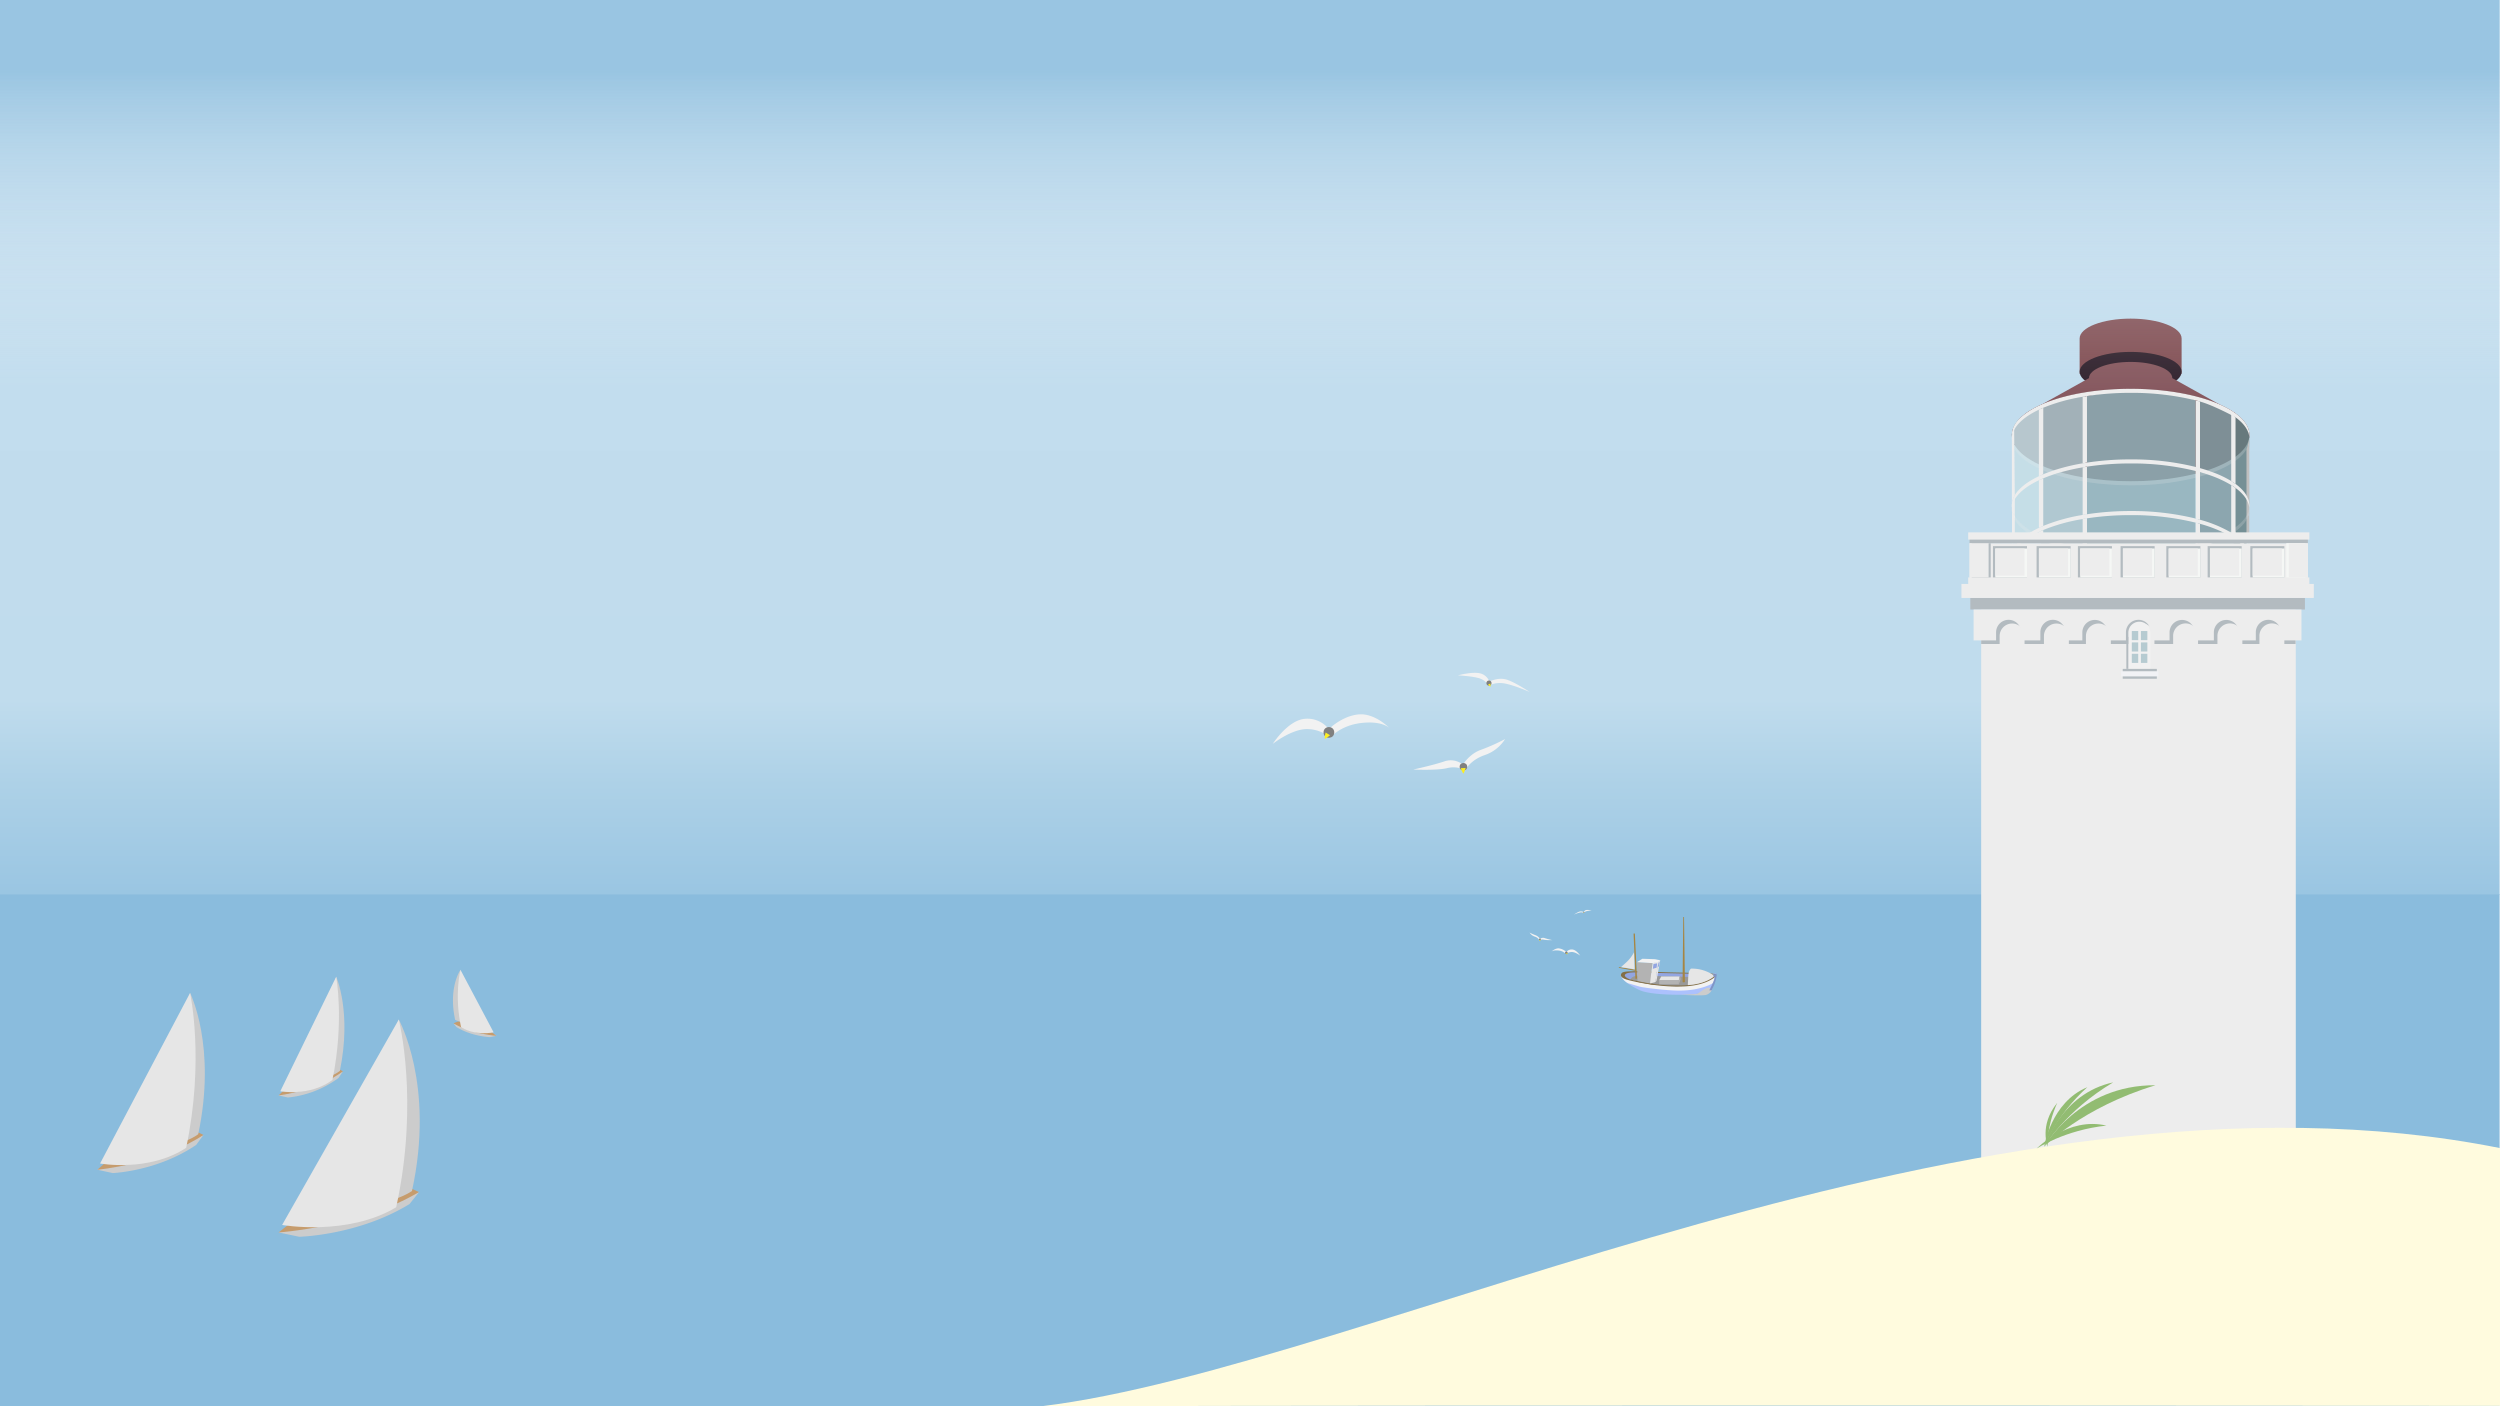 <svg xmlns="http://www.w3.org/2000/svg" xmlns:xlink="http://www.w3.org/1999/xlink" viewBox="0 0 1920 1080"><defs><style>.cls-1{fill:url(#linear-gradient);}.cls-2{fill:#8abcdd;}.cls-3{fill:#835156;}.cls-4{fill:#32242f;}.cls-5{fill:#875960;}.cls-6{fill:#54262c;}.cls-7{fill:#93b2ba;}.cls-10,.cls-11,.cls-7,.cls-8,.cls-9{opacity:0.87;}.cls-8{fill:#aec6cc;}.cls-9{fill:#c6dfe5;}.cls-10{fill:#849fa5;}.cls-11{fill:#6a8589;}.cls-12{fill:none;}.cls-13,.cls-18{fill:#ededed;}.cls-14{fill:#f4f4f4;}.cls-15{fill:#bfbfbf;}.cls-16{fill:#d8d8d8;}.cls-17{fill:#cecece;}.cls-18{opacity:0.2;}.cls-19{fill:#b3bbc0;}.cls-20{fill:#f5f7f5;}.cls-21{fill:#f1f1f1;}.cls-22{fill:#f1f2f5;}.cls-23{fill:#fffbde;}.cls-24{fill:#92bc72;}.cls-25{fill:#ccc;}.cls-26{fill:#c69c6d;}.cls-27{fill:#e6e6e6;}.cls-28{fill:#f2f2f2;}.cls-29{fill:gray;}.cls-30{fill:#fcee21;}.cls-31{fill:#acc1fd;}.cls-32{fill:#92a5e1;}.cls-33{fill:#999;}.cls-34{fill:#836f47;}.cls-35{fill:#95b2e5;}.cls-36{fill:#a68542;}.cls-37{fill:#b3b3b3;}.cls-38{fill:#7f95c6;}.cls-39{opacity:0.75;fill:url(#linear-gradient-2);}</style><linearGradient id="linear-gradient" x1="959.69" y1="2.06" x2="959.69" y2="1094.03" gradientUnits="userSpaceOnUse"><stop offset="0" stop-color="#c7e0ef"/><stop offset="0.14" stop-color="#c3ddee"/><stop offset="0.49" stop-color="#c0dced"/><stop offset="0.55" stop-color="#add1e7"/><stop offset="0.63" stop-color="#99c5e2"/><stop offset="0.71" stop-color="#8ebede"/><stop offset="0.8" stop-color="#8abcdd"/></linearGradient><linearGradient id="linear-gradient-2" x1="959.69" y1="0.3" x2="959.69" y2="301.08" gradientUnits="userSpaceOnUse"><stop offset="0.18" stop-color="#8abcdd"/><stop offset="0.22" stop-color="#91c0df" stop-opacity="0.94"/><stop offset="0.51" stop-color="#bfdbed" stop-opacity="0.54"/><stop offset="0.74" stop-color="#e2eef6" stop-opacity="0.25"/><stop offset="0.91" stop-color="#f7fafd" stop-opacity="0.07"/><stop offset="1" stop-color="#fff" stop-opacity="0"/></linearGradient></defs><g id="Fyr_og_hav" data-name="Fyr og hav"><rect class="cls-1" x="-0.31" y="-0.44" width="1920" height="687.65"/><rect class="cls-2" x="-0.31" y="686.75" width="1920" height="394.11"/><path class="cls-3" d="M1636.32,244.7c-21.63,0-39.16,6.82-39.16,15.24v27.21h78.32V259.94C1675.48,251.52,1658,244.7,1636.32,244.7Z"/><ellipse class="cls-4" cx="1636.32" cy="285.49" rx="39.16" ry="15.23"/><path class="cls-5" d="M1668.34,290.4c0-6.88-14.34-12.45-32-12.45s-32,5.57-32,12.45l-48.55,27.08h161.14Z"/><ellipse class="cls-6" cx="1636.32" cy="334.13" rx="91.22" ry="35.48"/><path class="cls-7" d="M1602.81,304.18s16.31-4.06,41.73-4.06,41.74,7.38,41.74,7.38V424.85s-26.37-3.83-41.74-3.89-41.73.57-41.73.57Z"/><polygon class="cls-8" points="1567.55 311.5 1601.14 303.05 1601.14 418.23 1567.55 427.59 1567.55 311.5"/><path class="cls-9" d="M1547.37,425.54,1547,341.3s-3.38-1.19-1.1-11.93,21.47-16.21,21.47-16.21l.18,97.29Z"/><polygon class="cls-10" points="1687.94 306.73 1715.23 317.12 1715.23 428.73 1687.94 418.01 1687.94 306.73"/><path class="cls-11" d="M1714.63,318.18s12.58,5.5,12.81,17.46c.1,4.67-2.5,99-2.5,99l-9.71-8.54-.6-107.9"/><path class="cls-12" d="M1689.6,399.19a98.51,98.51,0,0,1,22.35,9c.55-.32,1.09-.64,1.62-1V372.54a87.24,87.24,0,0,0-18.41-8.24c-1.79.59-3.65,1.15-5.56,1.69Z"/><path class="cls-12" d="M1690.09,362.75l-.49-.14v.28Z"/><path class="cls-12" d="M1636.32,372.67a221.11,221.11,0,0,1-33.51-2.47V395a222.41,222.41,0,0,1,33.51-2.47,205.5,205.5,0,0,1,50,5.79V366.88A205.5,205.5,0,0,1,1636.32,372.67Z"/><path class="cls-12" d="M1636.32,369.57a205.5,205.5,0,0,0,50-5.79v-2.06a205.5,205.5,0,0,0-50-5.79,222.31,222.31,0,0,0-33.51,2.47v8.7A222.31,222.31,0,0,0,1636.32,369.57Z"/><path class="cls-12" d="M1723.28,417.25v-15.1a34.68,34.68,0,0,1-6.39,5.91v3.29A34.64,34.64,0,0,1,1723.28,417.25Z"/><path class="cls-12" d="M1723.28,399V380.68a34.34,34.34,0,0,0-6.39-5.91V405A34.68,34.68,0,0,0,1723.28,399Z"/><path class="cls-12" d="M1545.71,387.31a6.51,6.51,0,0,0,0,5.1Z"/><path class="cls-12" d="M1560.69,408.15c1.62-.94,3.36-1.84,5.2-2.71V368.86c-7.54,3.56-13.32,7.7-16.86,12.22v17.55A40,40,0,0,0,1560.69,408.15Z"/><path class="cls-12" d="M1549,401.75v15.91a36.81,36.81,0,0,1,9.11-8A37,37,0,0,1,1549,401.75Z"/><path class="cls-12" d="M1599.48,395.52V369.66a155.64,155.64,0,0,1-22-5.36c-2.91,1-5.67,2-8.26,3.08V404A140.29,140.29,0,0,1,1599.48,395.52Z"/><path class="cls-12" d="M1599.48,358.94a160.7,160.7,0,0,0-16.94,3.81,165.87,165.87,0,0,0,16.94,3.81Z"/><path class="cls-12" d="M1569.21,364.27c1.24-.52,2.52-1,3.84-1.52-1.32-.5-2.6-1-3.84-1.53Z"/><path class="cls-12" d="M1569.21,313.16v45c2.59,1.09,5.35,2.12,8.26,3.08a154.28,154.28,0,0,1,22-5.36V304.72A139.72,139.72,0,0,0,1569.21,313.16Z"/><path class="cls-12" d="M1549,347.52V378c3.54-4.52,9.32-8.66,16.86-12.21v-6C1558.35,356.18,1552.57,352,1549,347.52Z"/><path class="cls-12" d="M1636.32,301.71a221,221,0,0,0-33.51,2.47v51.11a222.41,222.41,0,0,1,33.51-2.47,205,205,0,0,1,50,5.8V307.5A205.5,205.5,0,0,0,1636.32,301.71Z"/><path class="cls-12" d="M1545.71,334.8H1549v9.61c3.54,4.53,9.32,8.67,16.86,12.23v-42c-12.2,5.76-19.82,13-20.7,21a15,15,0,0,0,.52,2.55Z"/><path class="cls-12" d="M1713.57,319h1.06c-6.41-4.16-14.94-7.77-25-10.6v51.12c1.91.53,3.77,1.1,5.56,1.69a87.24,87.24,0,0,0,18.41-8.24Z"/><path class="cls-12" d="M1716.89,320.55v30.18a34.68,34.68,0,0,0,6.39-5.91v-10h3.32v4.37a14.74,14.74,0,0,0,.84-3.53C1726.84,330.2,1723.09,325.08,1716.89,320.55Z"/><path class="cls-12" d="M1716.89,353.84v17.82a34.68,34.68,0,0,1,6.39,5.91V347.93A34.68,34.68,0,0,1,1716.89,353.84Z"/><path class="cls-12" d="M1699.59,362.75a80.62,80.62,0,0,1,14,6.68V356.07A81.36,81.36,0,0,1,1699.59,362.75Z"/><path class="cls-12" d="M1565.89,408.55c-.8.37-1.58.76-2.34,1.15.76.39,1.54.78,2.34,1.16Z"/><path class="cls-12" d="M1636.32,463.48c40.76,0,75.26-10.4,87-24.75V420.36a34.68,34.68,0,0,0-6.39-5.91v27.69h-3.32V412.22c-.53-.32-1.07-.65-1.62-1a99,99,0,0,1-22.35,8.95v9.33h-3.32V421.1a205.5,205.5,0,0,1-50,5.79,221.11,221.11,0,0,1-33.51-2.47v1.9h-3.33v-2.44a139.72,139.72,0,0,1-30.27-8.44v19.48h-3.32V414c-1.84-.87-3.58-1.77-5.2-2.7a39.81,39.81,0,0,0-11.66,9.51v17.55C1560.4,452.88,1595.17,463.48,1636.32,463.48Z"/><path class="cls-12" d="M1599.48,420.78V398.63a139.16,139.16,0,0,0-30.27,8.44v5.27A140.29,140.29,0,0,0,1599.48,420.78Z"/><path class="cls-12" d="M1726.6,393.39a7.84,7.84,0,0,0,0-7.06Z"/><path class="cls-12" d="M1636.32,423.79a205.5,205.5,0,0,0,50-5.79V401.4a205.5,205.5,0,0,0-50-5.79,221,221,0,0,0-33.51,2.48v23.23A222.31,222.31,0,0,0,1636.32,423.79Z"/><path class="cls-12" d="M1726.6,433.07a14.52,14.52,0,0,0,.84-3.53,14.74,14.74,0,0,0-.84-3.53Z"/><path class="cls-12" d="M1545.71,427a15,15,0,0,0-.52,2.55,15.29,15.29,0,0,0,.52,2.56Z"/><path class="cls-12" d="M1709.09,409.7a105.25,105.25,0,0,0-19.49-7.41v14.82A105.25,105.25,0,0,0,1709.09,409.7Z"/><path class="cls-13" d="M1547.37,396.69a23.53,23.53,0,0,1-2.16-6.23v28.37a23.53,23.53,0,0,1,2.16-6.23Z"/><path class="cls-14" d="M1549,438.32V420.77a18.84,18.84,0,0,0-3.32,6.22v5.11A18.94,18.94,0,0,0,1549,438.32Z"/><path class="cls-13" d="M1546.86,329.37c-1-2-1.33,6.9-1.76,4.76v52.28a21.71,21.71,0,0,1,2.27-6Z"/><path class="cls-13" d="M1547.37,398.63V381.08a23.4,23.4,0,0,0-2.24,6.23v5.1A23.21,23.21,0,0,0,1547.37,398.63Z"/><path class="cls-15" d="M1725.31,414.15a24.36,24.36,0,0,1,2.13,5.65V393.39a24.6,24.6,0,0,1-2.13,5.66Z"/><path class="cls-15" d="M1725.3,345v35.8a30.38,30.38,0,0,1,2.24,6.53l-.1-50.92C1727,338.68,1726.3,342.92,1725.3,345Z"/><path class="cls-15" d="M1726.6,433.07V426a20,20,0,0,0-3.32-5.65v18.37A20.05,20.05,0,0,0,1726.6,433.07Z"/><path class="cls-15" d="M1727.44,393.39v-7.06a24,24,0,0,0-2.14-5.65V399A24,24,0,0,0,1727.44,393.39Z"/><path class="cls-13" d="M1599.48,426.32h3.33v-1.9q-1.68-.26-3.33-.54Z"/><path class="cls-13" d="M1602.81,421.32V398.09q-1.68.26-3.33.54v22.15C1600.58,421,1601.69,421.14,1602.81,421.32Z"/><path class="cls-13" d="M1599.48,304.72v51.12l3.33-.55V304.18Q1601.13,304.44,1599.48,304.72Z"/><path class="cls-13" d="M1599.48,358.94v36.58q1.65-.28,3.33-.54V358.4Q1601.13,358.66,1599.48,358.94Z"/><path class="cls-13" d="M1569.21,404V367.38c-1.14.48-2.25,1-3.32,1.48v36.58C1567,404.94,1568.07,404.44,1569.21,404Z"/><path class="cls-13" d="M1569.21,412.34v-5.27c-1.14.48-2.25,1-3.32,1.48v2.31C1567,411.36,1568.07,411.86,1569.21,412.34Z"/><path class="cls-13" d="M1569.24,313.16c-1.16.49-2.29,1-3.38,1.5v46.58l0,0v4.5c1.07-.51,2.18-1,3.32-1.49v-1.53h0Z"/><path class="cls-16" d="M1686.28,429.54h3.32v-9.33c-1.09.31-2.2.6-3.32.89Z"/><path class="cls-16" d="M1689.6,362.89v-.28c-1.09-.31-2.2-.6-3.32-.89v2.06C1687.4,363.49,1688.51,363.19,1689.6,362.89Z"/><path class="cls-13" d="M1689.6,417.11V402.29c-1.09-.3-2.2-.6-3.32-.89V418C1687.4,417.71,1688.51,417.42,1689.6,417.11Z"/><path class="cls-17" d="M1716.89,408.06c-.76.55-1.56,1.1-2.39,1.64.83.54,1.63,1.09,2.39,1.65Z"/><path class="cls-13" d="M1716.89,411.64V374.77c-1-.76-2.15-1.51-3.32-2.23v41.33C1714.74,413.14,1715.85,412.4,1716.89,411.64Z"/><path class="cls-13" d="M1713.57,317.12v52.31c1.17.73,2.28,1.47,3.32,2.23V320.55C1716.17,320,1713.57,317.12,1713.57,317.12Z"/><path class="cls-13" d="M1565.89,314.64c1.07-.51,2.18-1,3.32-1.48a139.72,139.72,0,0,1,30.27-8.44q1.65-.29,3.33-.54a221,221,0,0,1,33.51-2.47,205.5,205.5,0,0,1,50,5.79c1.12.28,2.23.58,3.32.89,10.09,2.83,26.57,11.63,27.29,12.16,6.2,4.53,9.95,9.65,10.55,15.09a13.44,13.44,0,0,0,.1-1.55c0-19.6-40.84-35.49-91.22-35.49s-91.22,15.89-91.22,35.49a13.43,13.43,0,0,0,.09,1.55C1546.07,327.68,1553.69,320.4,1565.89,314.64Z"/><path class="cls-18" d="M1565.89,359.74c1.07.51,2.18,1,3.32,1.48s2.52,1,3.84,1.53c1.43-.54,2.9-1.05,4.42-1.55-2.91-1-5.67-2-8.26-3.08-1.14-.49-2.25-1-3.32-1.48-7.54-3.56-13.32-7.7-16.86-12.23a18.84,18.84,0,0,1-3.32-6.22,15,15,0,0,1-.52-2.55,13.3,13.3,0,0,0-.09,1.55,14.41,14.41,0,0,0,.61,4.11,19,19,0,0,0,3.32,6.22C1552.57,352,1558.35,356.18,1565.89,359.74Z"/><path class="cls-18" d="M1723.28,344.82a34.68,34.68,0,0,1-6.39,5.91c-1,.76-2.15,1.5-3.32,2.23a87.24,87.24,0,0,1-18.41,8.24c1.52.5,3,1,4.43,1.55a81.36,81.36,0,0,0,14-6.68c1.17-.73,2.28-1.47,3.32-2.23a34.68,34.68,0,0,0,6.39-5.91,20.05,20.05,0,0,0,3.32-5.66,14.64,14.64,0,0,0,.94-5.08,13.3,13.3,0,0,0-.1-1.55,14.74,14.74,0,0,1-.84,3.53A19.87,19.87,0,0,1,1723.28,344.82Z"/><path class="cls-18" d="M1602.81,370.2a221.11,221.11,0,0,0,33.51,2.47,205.5,205.5,0,0,0,50-5.79c1.12-.29,2.23-.58,3.32-.89,1.91-.54,3.77-1.1,5.56-1.69q-2.46-.81-5.07-1.55l-.49.14c-1.09.3-2.2.6-3.32.89a205.5,205.5,0,0,1-50,5.79,222.31,222.31,0,0,1-33.51-2.47l-3.33-.54a165.87,165.87,0,0,1-16.94-3.81q-2.61.74-5.07,1.55a155.64,155.64,0,0,0,22,5.36Q1601.13,369.95,1602.81,370.2Z"/><path class="cls-13" d="M1716.89,371.66c-1-.76-2.15-1.5-3.32-2.23a80.62,80.62,0,0,0-14-6.68c-1.43-.54-2.91-1.05-4.43-1.55-1.79-.59-3.65-1.16-5.56-1.69-1.09-.31-2.2-.61-3.32-.89a205,205,0,0,0-50-5.8,222.41,222.41,0,0,0-33.51,2.47l-3.33.55a154.28,154.28,0,0,0-22,5.36c-1.52.5-3,1-4.42,1.55s-2.6,1-3.84,1.52-2.25,1-3.32,1.49c-7.54,3.55-13.32,7.69-16.86,12.21a19.17,19.17,0,0,0-3.32,6.23,14.41,14.41,0,0,0-.61,4.11,13.43,13.43,0,0,0,.09,1.55,15,15,0,0,1,.52-2.55,19,19,0,0,1,3.32-6.23c3.54-4.52,9.32-8.66,16.86-12.22,1.07-.51,2.18-1,3.32-1.48,2.59-1.09,5.35-2.12,8.26-3.08q2.46-.81,5.07-1.55a160.7,160.7,0,0,1,16.94-3.81q1.65-.29,3.33-.54a222.31,222.31,0,0,1,33.51-2.47,205.5,205.5,0,0,1,50,5.79c1.12.29,2.23.58,3.32.89l.49.14q2.61.74,5.07,1.55a87.24,87.24,0,0,1,18.41,8.24c1.17.72,2.28,1.47,3.32,2.23a34.34,34.34,0,0,1,6.39,5.91,19.87,19.87,0,0,1,3.32,5.65,14.74,14.74,0,0,1,.84,3.53,13.44,13.44,0,0,0,.1-1.55,14.69,14.69,0,0,0-.94-5.09,19.87,19.87,0,0,0-3.32-5.65A34.68,34.68,0,0,0,1716.89,371.66Z"/><path class="cls-18" d="M1558.14,409.7c.82-.53,1.66-1,2.55-1.55a40,40,0,0,1-11.66-9.52,18.84,18.84,0,0,1-3.32-6.22,15,15,0,0,1-.52-2.55,13.3,13.3,0,0,0-.09,1.55,14.41,14.41,0,0,0,.61,4.11,19.17,19.17,0,0,0,3.32,6.23A37,37,0,0,0,1558.14,409.7Z"/><path class="cls-18" d="M1723.28,399a34.68,34.68,0,0,1-6.39,5.91c-1,.76-2.15,1.5-3.32,2.23-.53.33-1.07.65-1.62,1,.88.51,1.73,1,2.55,1.55.83-.54,1.63-1.09,2.39-1.64a34.68,34.68,0,0,0,6.39-5.91,19.78,19.78,0,0,0,3.32-5.66,14.64,14.64,0,0,0,.94-5.08,13.3,13.3,0,0,0-.1-1.55,14.74,14.74,0,0,1-.84,3.53A19.87,19.87,0,0,1,1723.28,399Z"/><path class="cls-13" d="M1569.21,415.44a139.72,139.72,0,0,0,30.27,8.44q1.65.28,3.33.54a221.11,221.11,0,0,0,33.51,2.47,205.5,205.5,0,0,0,50-5.79c1.12-.29,2.23-.58,3.32-.89a99,99,0,0,0,22.35-8.95c-.92-.53-1.88-1.05-2.86-1.56a105.25,105.25,0,0,1-19.49,7.41c-1.09.31-2.2.6-3.32.89a205.5,205.5,0,0,1-50,5.79,222.31,222.31,0,0,1-33.51-2.47c-1.12-.18-2.23-.35-3.33-.54a140.29,140.29,0,0,1-30.27-8.44c-1.14-.48-2.25-1-3.32-1.48-.8-.38-1.58-.77-2.34-1.16-1,.51-1.94,1-2.86,1.56,1.62.93,3.36,1.83,5.2,2.7C1567,414.47,1568.07,415,1569.21,415.44Z"/><path class="cls-13" d="M1716.89,411.35c-.76-.56-1.56-1.11-2.39-1.65s-1.67-1-2.55-1.55a98.51,98.51,0,0,0-22.35-9c-1.09-.3-2.2-.6-3.32-.89a205.5,205.5,0,0,0-50-5.79,222.41,222.41,0,0,0-33.51,2.47q-1.68.25-3.33.54a140.29,140.29,0,0,0-30.27,8.44c-1.14.48-2.25,1-3.32,1.48-1.84.87-3.58,1.77-5.2,2.71-.89.51-1.73,1-2.55,1.55a36.81,36.81,0,0,0-9.11,8,19,19,0,0,0-3.32,6.22,14.41,14.41,0,0,0-.61,4.11,13.3,13.3,0,0,0,.09,1.55,15,15,0,0,1,.52-2.55,18.84,18.84,0,0,1,3.32-6.22,39.81,39.81,0,0,1,11.66-9.51c.92-.53,1.87-1.05,2.86-1.56.76-.39,1.54-.78,2.34-1.15,1.07-.51,2.18-1,3.32-1.48a139.16,139.16,0,0,1,30.27-8.44q1.65-.28,3.33-.54a221,221,0,0,1,33.51-2.48,205.5,205.5,0,0,1,50,5.79c1.12.29,2.23.59,3.32.89a105.25,105.25,0,0,1,19.49,7.41c1,.51,1.94,1,2.86,1.56.55.31,1.09.64,1.62,1,1.17.73,2.28,1.47,3.32,2.23a34.68,34.68,0,0,1,6.39,5.91,20,20,0,0,1,3.32,5.65,14.74,14.74,0,0,1,.84,3.53,13.3,13.3,0,0,0,.1-1.55,14.68,14.68,0,0,0-.94-5.08,20.05,20.05,0,0,0-3.32-5.66A34.64,34.64,0,0,0,1716.89,411.35Z"/><path class="cls-13" d="M1723.28,438.73c-11.7,14.35-46.2,24.75-87,24.75-41.15,0-75.92-10.6-87.29-25.16a18.94,18.94,0,0,1-3.32-6.22,15.29,15.29,0,0,1-.52-2.56,13.6,13.6,0,0,0-.09,1.56,14.41,14.41,0,0,0,.61,4.11,19.23,19.23,0,0,0,3.32,6.22c11.38,14.56,46.15,25.15,87.29,25.15,40.75,0,75.26-10.4,87-24.74a20.05,20.05,0,0,0,3.32-5.66,14.68,14.68,0,0,0,.94-5.08,13.61,13.61,0,0,0-.1-1.56,14.52,14.52,0,0,1-.84,3.53A20.05,20.05,0,0,1,1723.28,438.73Z"/><path class="cls-13" d="M1686.28,307.5v90.8c1.12.29,2.23.59,3.32.89v-90.8C1688.51,308.08,1687.4,307.78,1686.28,307.5Z"/><rect class="cls-13" x="1521.54" y="468.13" width="241.62" height="604.68"/><rect class="cls-13" x="1512.62" y="417.2" width="259.81" height="32.44"/><rect class="cls-19" x="1513.2" y="459.22" width="256.99" height="8.91"/><rect class="cls-13" x="1506.39" y="448.47" width="270.61" height="10.75"/><rect class="cls-13" x="1511.59" y="443.45" width="262.01" height="5.02"/><rect class="cls-19" x="1512.62" y="411.64" width="259.81" height="5.56"/><rect class="cls-13" x="1511.59" y="408.86" width="262.01" height="5.56"/><rect class="cls-19" x="1564.1" y="419.44" width="26.16" height="24.01"/><rect class="cls-20" x="1565.89" y="421.23" width="24.37" height="22.22"/><rect class="cls-13" x="1565.89" y="421.23" width="22.42" height="20.88"/><rect class="cls-19" x="1530.58" y="419.44" width="26.16" height="24.01"/><rect class="cls-20" x="1532.38" y="421.23" width="24.37" height="22.22"/><rect class="cls-13" x="1532.38" y="421.23" width="22.42" height="20.88"/><rect class="cls-19" x="1595.82" y="419.44" width="26.16" height="24.01"/><rect class="cls-20" x="1597.61" y="421.23" width="24.37" height="22.22"/><rect class="cls-13" x="1597.61" y="421.23" width="22.42" height="20.88"/><rect class="cls-19" x="1628.61" y="419.44" width="26.16" height="24.01"/><rect class="cls-20" x="1630.4" y="421.23" width="24.37" height="22.22"/><rect class="cls-13" x="1630.4" y="421.23" width="22.42" height="20.88"/><rect class="cls-19" x="1663.74" y="419.44" width="26.16" height="24.01"/><rect class="cls-20" x="1665.53" y="421.23" width="24.37" height="22.22"/><rect class="cls-13" x="1665.53" y="421.23" width="22.42" height="20.88"/><rect class="cls-19" x="1695.46" y="419.44" width="26.16" height="24.01"/><rect class="cls-20" x="1697.25" y="421.23" width="24.37" height="22.22"/><rect class="cls-13" x="1697.25" y="421.23" width="22.42" height="20.88"/><rect class="cls-19" x="1728.25" y="419.44" width="26.16" height="24.01"/><rect class="cls-20" x="1730.05" y="421.23" width="24.37" height="22.22"/><rect class="cls-13" x="1730.05" y="421.23" width="22.42" height="20.88"/><rect class="cls-19" x="1514.23" y="417.2" width="14.63" height="26.25"/><rect class="cls-13" x="1512.62" y="417.2" width="14.63" height="26.25"/><rect class="cls-20" x="1755.85" y="417.2" width="14.63" height="26.25"/><rect class="cls-13" x="1757.8" y="417.2" width="14.63" height="26.25"/><path class="cls-19" d="M1521.54,470.91v23.7h14.19v-6.16a9.6,9.6,0,0,1,19.13-1.13,8.59,8.59,0,0,1,0,1.13h0v6.16h14.89v-6.16a9.6,9.6,0,0,1,19.13-1.13,8.59,8.59,0,0,1,0,1.13h0v6.16H1602v-6.16a9.6,9.6,0,0,1,19.13-1.13,8.59,8.59,0,0,1,0,1.13h0v6.16h14.35v-6.16a9.6,9.6,0,0,1,19.13-1.13,8.59,8.59,0,0,1,0,1.13h0v6.16h14.35v-6.16a9.6,9.6,0,0,1,19.14-1.13,10.75,10.75,0,0,1,0,1.13h0v6.16h14.89v-6.16a9.6,9.6,0,0,1,19.14-1.13,10.75,10.75,0,0,1,0,1.13h0v6.16h13.1v-6.16a9.6,9.6,0,0,1,19.14-1.13,10.69,10.69,0,0,1,0,1.13h0v6.16h8.63v-23.7Z"/><path class="cls-13" d="M1515.71,468.13v23.71H1533v-6.16a9.6,9.6,0,0,1,19.14-1.13,10.65,10.65,0,0,1,0,1.13h0v6.16H1567v-6.16a9.6,9.6,0,0,1,19.14-1.13,10.65,10.65,0,0,1,0,1.13h0v6.16h13.1v-6.16a9.6,9.6,0,0,1,19.13-1.13,8.53,8.53,0,0,1,0,1.13h0v6.16h14.35v-6.16a9.6,9.6,0,0,1,19.14-1.13,10.65,10.65,0,0,1,0,1.13h0v6.16h14.36v-6.16a9.6,9.6,0,0,1,19.13-1.13,10.65,10.65,0,0,1,0,1.13h0v6.16h14.89v-6.16a9.6,9.6,0,0,1,19.13-1.13,10.65,10.65,0,0,1,0,1.13h0v6.16h13.09v-6.16a9.6,9.6,0,0,1,19.14-1.13,10.65,10.65,0,0,1,0,1.13h0v6.16h15.93V468.13Z"/><path class="cls-21" d="M1643,477.48a8.42,8.42,0,0,0-8.43,8.43V513.7h16.87V485.91A8.43,8.43,0,0,0,1643,477.48Z"/><rect class="cls-8" x="1637.23" y="502.1" width="4.93" height="7.01"/><rect class="cls-8" x="1644.23" y="502.1" width="4.93" height="7.01"/><rect class="cls-8" x="1637.23" y="493.37" width="4.93" height="7.01"/><rect class="cls-8" x="1644.23" y="493.37" width="4.93" height="7.01"/><rect class="cls-8" x="1637.23" y="484.63" width="4.93" height="7.01"/><rect class="cls-8" x="1644.23" y="484.63" width="4.93" height="7.01"/><rect class="cls-19" x="1630.25" y="513.7" width="26.2" height="7.59"/><rect class="cls-22" x="1629.06" y="515.51" width="28.58" height="3.97"/><rect class="cls-19" x="1633.03" y="489.13" width="1.52" height="24.56"/><path class="cls-23" d="M1920.42,1079.71s-764.1-.7-1120.84.32c248.88-29.8,724.35-277.81,1120.84-198.21Z"/><path class="cls-24" d="M1569.91,880.63s5.21-34.2,33.16-45.65C1579,856.55,1569.91,880.63,1569.91,880.63Z"/><path class="cls-24" d="M1564.12,882.13s24.21-24.7,53.58-17.66C1585.55,867.9,1564.12,882.13,1564.12,882.13Z"/><path class="cls-24" d="M1572.65,880.7s-6.86-16.35,7.3-33.73C1571.22,866.73,1572.65,880.7,1572.65,880.7Z"/><path class="cls-24" d="M1569.91,880.63s13.33-41,53-49.36C1586.55,852.89,1569.91,880.63,1569.91,880.63Z"/><path class="cls-24" d="M1569.91,880.63s26.6-47.61,85.56-47.16C1599,850.49,1569.91,880.63,1569.91,880.63Z"/><path class="cls-25" d="M350.47,786.68A29.63,29.63,0,0,1,362,782c1.61-.22,9.4,8,13.4,12.31l2.77-.54,3.08,1.74-4.83,1s-13.84-.33-25.91-7.77l-2.23-2.83Z"/><path class="cls-26" d="M381.23,795.53s-15.21-12.32-17.7-12-8.28-1-15.27,2.38C361.88,794.14,381.23,795.53,381.23,795.53Z"/><path class="cls-25" d="M364.22,787l-10.58-42.14s-9.5,13.3-4.1,38.34A42.5,42.5,0,0,0,364.22,787Z"/><path class="cls-27" d="M379.1,792.83l-25.46-48s-4.93,19.09.48,44.13C365.6,795.88,379.1,792.83,379.1,792.83Z"/><path class="cls-25" d="M150.78,873.73a67.17,67.17,0,0,0-28.11-12.28c-4-.56-23.47,21.72-33.49,33.5l-6.79-1.37-7.65,4.77,11.85,2.56s34.05-1.23,64.06-21.6l5.61-7.67Z"/><path class="cls-26" d="M74.74,898.35s37.94-33.59,44-32.72,20.43-3.06,37.49,6C122.4,894.1,74.74,898.35,74.74,898.35Z"/><path class="cls-25" d="M114.31,882.56l31.66-120s20.62,40.92,6.26,108.53C139.9,880.23,114.31,882.56,114.31,882.56Z"/><path class="cls-27" d="M76.85,893.58l69.12-131s11.32,51.31-3,118.92C114.4,900.4,76.85,893.58,76.85,893.58Z"/><path class="cls-25" d="M314.53,917.93A96.47,96.47,0,0,0,277,902.57c-5.27-.75-30.82,25.94-43.92,40.07l-9-1.78-10.08,5.66,15.78,3.3s45.22-.93,84.73-25.12l7.32-9.21Z"/><path class="cls-26" d="M213.94,946.52s49.84-40.11,57.94-38.95,27.08-3.37,49.89,7.92C277.17,942.16,213.94,946.52,213.94,946.52Z"/><path class="cls-25" d="M266.23,928l40-145s28.08,50,10.15,131.73C300.19,925.64,266.23,928,266.23,928Z"/><path class="cls-27" d="M216.67,940.77,306.27,783s15.9,62.43-2,144.18C266.66,949.67,216.67,940.77,216.67,940.77Z"/><path class="cls-25" d="M260.1,824.2a37.44,37.44,0,0,0-16.87-7.92c-2.39-.35-14.38,14.67-20.53,22.62l-4.1-.85-4.66,3.24,7.13,1.6a78.52,78.52,0,0,0,38.89-15l3.46-5.16Z"/><path class="cls-26" d="M213.94,841.29s23.23-22.72,26.9-22.2,12.36-2.22,22.58,3.67C242.77,838,213.94,841.29,213.94,841.29Z"/><path class="cls-25" d="M238,830.41l20.21-80.24s12.09,27.07,2.81,72.25C253.46,828.63,238,830.41,238,830.41Z"/><path class="cls-27" d="M215.26,838.1l42.93-87.93s6.38,34.08-2.9,79.26C237.88,842.3,215.26,838.1,215.26,838.1Z"/><path class="cls-28" d="M977.49,571.29s13.91-11.09,25.87-11.35a27.59,27.59,0,0,1,18.29,6.59s7.66-9.54,24.21-11.32,21.59,4.28,21.59,4.28-11.48-12.18-24.36-10.79S1020.53,560,1020.53,560a20.78,20.78,0,0,0-18.84-7.9C988.81,553.52,977.49,571.29,977.49,571.29Z"/><circle class="cls-29" cx="1020.59" cy="562.5" r="4.11"/><path class="cls-28" d="M1085.39,591s18.08.91,26.26-1.14a19.43,19.43,0,0,1,13.6,1.67s3.78-7.75,14.89-11.57a29.74,29.74,0,0,0,15.76-12.37,152.66,152.66,0,0,1-18.69,8.33c-8.63,3-13.74,11.32-13.74,11.32a14.65,14.65,0,0,0-14.19-2.49C1100.65,587.67,1085.39,591,1085.39,591Z"/><circle class="cls-29" cx="1123.9" cy="588.88" r="2.9"/><path class="cls-28" d="M1119.64,518.68s10.82.55,16.36,2.21a13.32,13.32,0,0,1,7.42,5.74s4.93-3.24,12.81-1.6,18.65,6.47,18.65,6.47-12.84-8.59-19-9.87-12.05,1.85-12.05,1.85a10,10,0,0,0-7.48-6.42C1130.27,515.78,1119.64,518.68,1119.64,518.68Z"/><circle class="cls-29" cx="1143.53" cy="524.63" r="1.99"/><path class="cls-30" d="M1018.09,562.57c-.08.27-1.33,5.23-.44,4.85a36.91,36.91,0,0,0,3.83-2.75Z"/><path class="cls-30" d="M1121.87,590c.09.25,1.77,4.72,2.24,3.95a32.72,32.72,0,0,0,1.48-4.15Z"/><path class="cls-30" d="M1142.8,525.75c.09.1,1.85,2,1.92,1.51a18,18,0,0,0-.11-2.37Z"/><path class="cls-28" d="M1213.61,733.94s-3.43-2.73-6.39-2.8a6.8,6.8,0,0,0-4.51,1.63,9.12,9.12,0,0,0-6-2.8c-4.09-.44-5.33,1.06-5.33,1.06s2.83-3,6-2.66a10.32,10.32,0,0,1,5.57,2.79,5.15,5.15,0,0,1,4.66-1.95C1210.82,729.56,1213.61,733.94,1213.61,733.94Z"/><circle class="cls-29" cx="1202.97" cy="731.78" r="1.02"/><path class="cls-28" d="M1192.15,722a31.79,31.79,0,0,1-6.49-.29,4.75,4.75,0,0,0-3.35.42,6.47,6.47,0,0,0-3.68-2.86,7.33,7.33,0,0,1-3.89-3.06,37.36,37.36,0,0,0,4.61,2.06,7.32,7.32,0,0,1,3.4,2.8,3.6,3.6,0,0,1,3.5-.62C1188.38,721.2,1192.15,722,1192.15,722Z"/><circle class="cls-29" cx="1182.64" cy="721.5" r="0.72"/><path class="cls-28" d="M1222.33,699.26a23.38,23.38,0,0,0-4,.55,3.26,3.26,0,0,0-1.83,1.42,4.45,4.45,0,0,0-3.17-.4,28.77,28.77,0,0,0-4.6,1.6s3.17-2.12,4.68-2.44a5,5,0,0,1,3,.46,2.48,2.48,0,0,1,1.84-1.59A11.87,11.87,0,0,1,1222.33,699.26Z"/><circle class="cls-29" cx="1216.43" cy="700.73" r="0.49"/><path class="cls-30" d="M1203.59,731.79c0,.07.33,1.29.11,1.2a9.52,9.52,0,0,1-1-.68Z"/><path class="cls-30" d="M1183.14,721.77c0,.06-.44,1.17-.55,1a8,8,0,0,1-.37-1Z"/><path class="cls-30" d="M1216.61,701s-.46.49-.48.37,0-.58,0-.58Z"/><path class="cls-31" d="M1315.08,748.75v-1h3.09s-2,10.22-3.68,12.93h-1.77a47.52,47.52,0,0,1-13.65,3.09c-6.89.33-31.36.77-40.29-3.55-13.46-6.49-13.66-10.5-13.66-10.5s14.51,6.37,35.18,7.62c17.83,1.07,27-2.17,28.81-2.83s6.5-3.17,7.75-4.92l-1,0,.16-1Z"/><path class="cls-28" d="M1316,754.79s-8.85,6-26.51,6c-9.19,0-27.3-2.23-30.26-3.08-9.14-2.63-9.12-2.69-9.12-2.69s-3.67-2-5-5.39c8.23,3.67,23.24,6.3,36.19,7.49a64.64,64.64,0,0,0,23.54-2.1,35.88,35.88,0,0,0,12-5.52Z"/><path class="cls-32" d="M1247.71,748c2.14-2,8.94-1.56,10.41-1.56s26.32,1,26.32,1,7.76-.16,15.55.11,15.88,1,16,1c0,0,1,0,.27.79a12.91,12.91,0,0,1-1.76,1.59c-3.74-.32-10.58,0-14.65-.12-9.06-.18-23.49-.82-23.49-.82s-12.25-.65-13.72-.65-7.89-.25-9.79,1.81a1.33,1.33,0,0,0-.27,1.56c-1.07-.29-1.66-.47-1.66-.47S1245.67,749.87,1247.71,748Z"/><path class="cls-33" d="M1253.08,750.93c1.89-2.06,8.32-1.81,9.79-1.81s13.72.65,13.72.65,16.57.34,25.64.66c4.06.14,8.76,0,12.49.28a27.12,27.12,0,0,1-9.63,4.42c-7,1.88-14.39,2.49-23.78,2a145.42,145.42,0,0,1-29-4.66C1252.11,752,1252.59,751.46,1253.08,750.93Z"/><path class="cls-34" d="M1249.39,752.36c3.33,1,25.53,6.5,45.55,5.12,17.12-1.18,22.9-7.87,22.9-7.87s.66-1.25-.52-1.58-9.39-.65-16.48-.85-22.18-.39-27-.72-21.46-.86-25.53-.2c-2.17.33-2.92.76-3.35,2.1C1244.4,750.24,1246.7,751.58,1249.39,752.36Zm-1.12-4.13c1.88-1.87,9.06-1.38,10.51-1.38s12.66.33,12.66.33l25.27.59c17,.39,18.57.92,18.9.92,0,0,1,0,.26.72s-3.51,3.78-11,5.65c-6.9,1.7-14.38,2.05-23.63,1.64a146.06,146.06,0,0,1-29.73-4.66S1246.4,750.1,1248.27,748.23Z"/><path class="cls-35" d="M1318.17,747.7c-.07-.06-2.36-.06-2.36-.06s-.33,1.05-.07,1.05A23.3,23.3,0,0,0,1318.17,747.7Z"/><path class="cls-36" d="M1292.75,704.23l.59.06L1294,754s-.13.52-1,.45-.79-.26-.79-.26"/><path class="cls-36" d="M1243.29,743.33v-.61l12.45,2c-.4-10.14-1.16-27.78-1.16-27.78h1l1.66,34.74H1256c0-.07-.07-2.54-.21-6.13Z"/><path class="cls-27" d="M1254.93,731.34a27.72,27.72,0,0,1-5.34,7.18c-3.15,2.88-4.64,4.2-4.64,4.2l10.41,1.75Z"/><path class="cls-25" d="M1314.49,760.63s-.76-2.47-3.13-2-6.12,3.85-7.7,4.46-12.68.88-12.68.88,16.53,1,19.42.08a7.07,7.07,0,0,0,4.09-3.39"/><polygon class="cls-37" points="1269.19 739.67 1257.23 738.88 1257.65 753.94 1268.2 755.75 1268.14 747.05 1269.19 739.67"/><polygon class="cls-27" points="1271.28 754.27 1272.83 743.4 1273.54 738.84 1275.06 737.49 1272.17 753.29 1271.28 754.27"/><path class="cls-27" d="M1273.57,738.55c-.26.09-4.35.82-4.35.82l-1,7.38-1,8.57,4.14-1.05,1.58-11.17Z"/><polygon class="cls-28" points="1275.06 737.49 1271 736.66 1261.33 736.33 1257.24 738.92 1269.19 739.67 1273.54 738.84 1275.06 737.49"/><path class="cls-34" d="M1256.58,753.29s10.06,2.13,14.4,2.58-2.43.29-2.43.29l-12.11-2.28Z"/><path class="cls-27" d="M1316.86,749.54a29.75,29.75,0,0,0-18.18-5.64c-2.23,2-1.92,4.29-2.44,12.69C1310.81,755.67,1316.86,749.54,1316.86,749.54Z"/><path class="cls-38" d="M1312.72,760.63s4.66-9,4.27-10.63c-.13.13-1,.07-1,.07l-.2-1.38,2.43-1s1.11,3.61-3.68,12.93A9,9,0,0,0,1312.72,760.63Z"/><polygon class="cls-32" points="1269.88 740.36 1272.73 739.84 1272.27 743.18 1269.38 744.06 1269.88 740.36"/><polygon class="cls-32" points="1273.69 739.57 1274.6 738.74 1274 742.14 1273.07 742.96 1273.69 739.57"/><polygon class="cls-27" points="1274.28 752.87 1275.79 749.95 1289.93 749.95 1289.33 752.87 1274.28 752.87"/><rect class="cls-37" x="1274.28" y="752.87" width="15.05" height="3.06"/><polygon class="cls-37" points="1289.93 749.95 1289.33 752.87 1289.33 755.93 1290.63 752.29 1290.56 750.77 1289.93 749.95"/></g><g id="Layer_3" data-name="Layer 3"><rect class="cls-39" x="-0.31" y="-0.79" width="1920" height="299"/></g></svg>